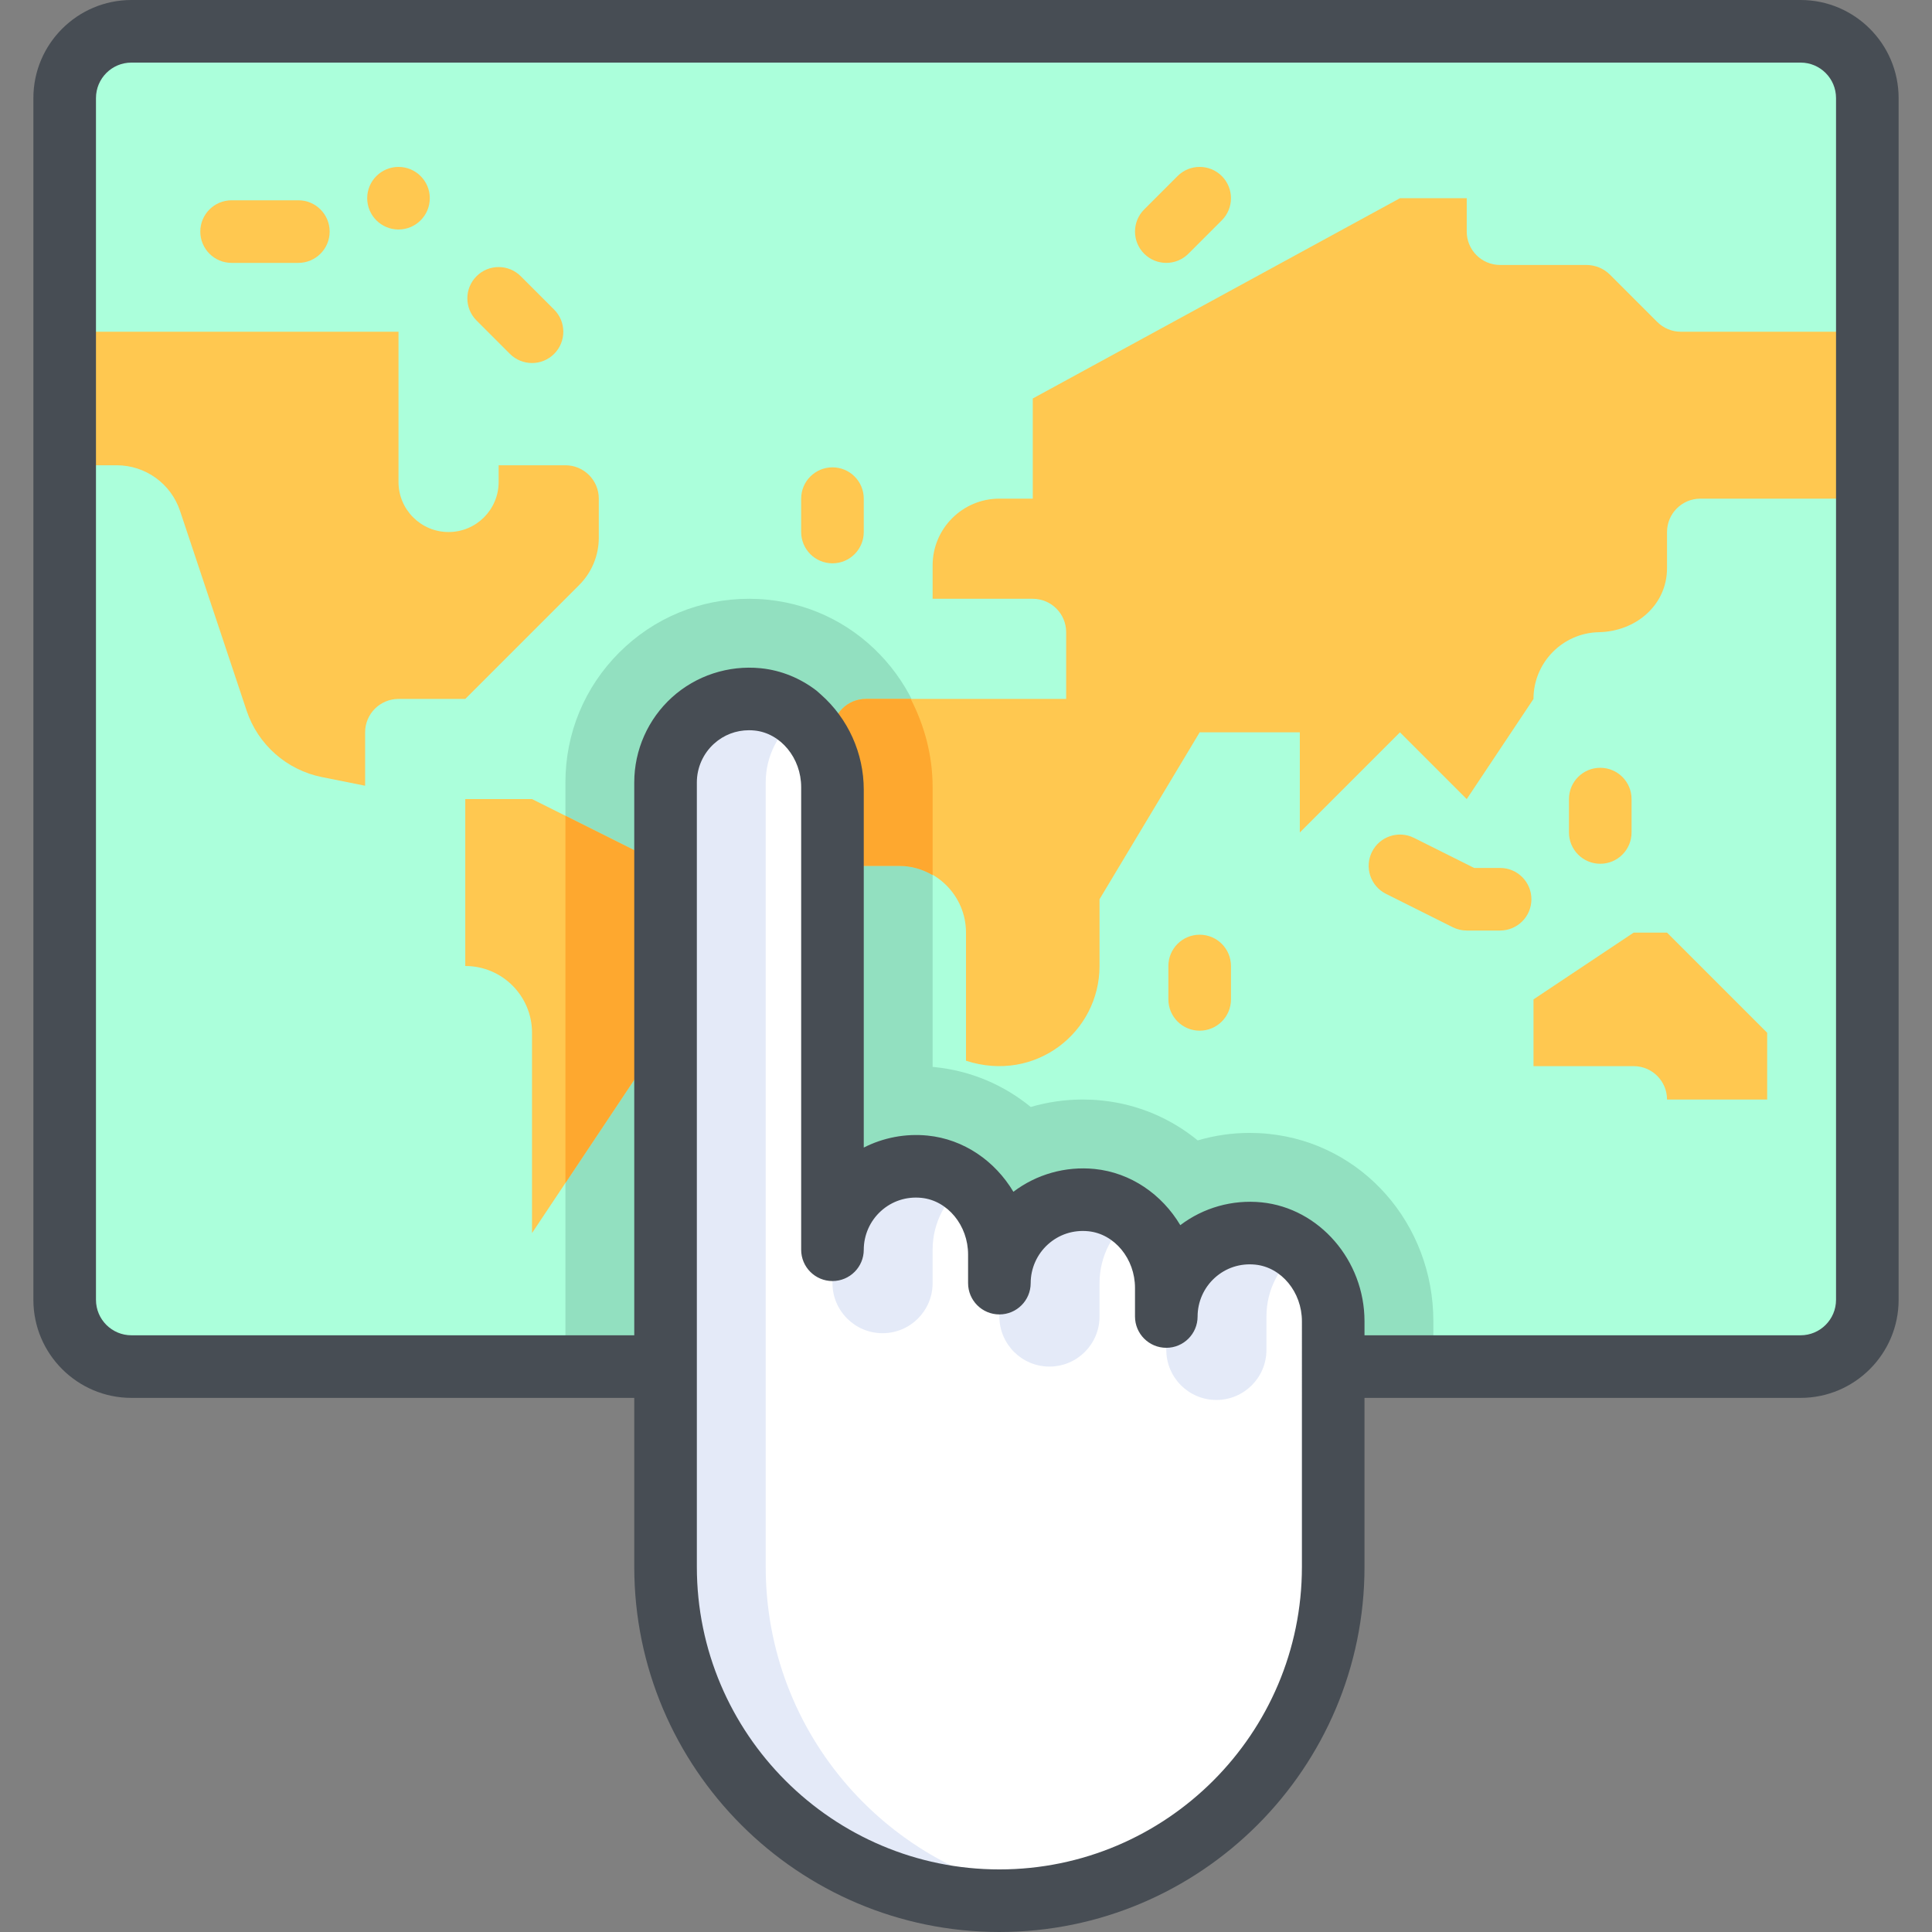 <?xml version="1.0" encoding="iso-8859-1"?>
<!-- Generator: Adobe Illustrator 19.0.0, SVG Export Plug-In . SVG Version: 6.00 Build 0)  -->
<svg version="1.1" id="Capa_1" xmlns="http://www.w3.org/2000/svg" xmlns:xlink="http://www.w3.org/1999/xlink" x="0px" y="0px"
	 viewBox="0 0 512 512" style="enable-background:new 0 0 512 512;" xml:space="preserve">
<rect x="0" y="0" width="512" height="512" fill="#808080" stroke="none"/>
<path style="fill:#ABFFDB;" d="M34.834,362.16c-9.772,0-17.693-7.921-17.693-17.693V25.987c0-9.772,7.921-17.693,17.693-17.693
	h442.333c9.772,0,17.693,7.921,17.693,17.693v318.479c0,9.772-7.921,17.693-17.693,17.693H34.834z"/>
<path style="fill:#FFC850;" d="M432.933,247.153l-26.54,17.693v17.693h26.54c4.886,0,8.847,3.961,8.847,8.847l0,0h26.54v-17.693
	l-26.54-26.54H432.933z"/>
<path style="fill:#92E0C0;" d="M336.121,300.48c-1.658-0.166-3.301-0.247-4.924-0.247c-4.787,0-9.416,0.696-13.789,1.989
	c-7.088-5.81-15.842-9.621-25.52-10.589c-1.658-0.166-3.301-0.247-4.924-0.247c-4.742,0-9.38,0.673-13.804,1.975
	c-7.086-5.802-15.833-9.607-25.504-10.575c-0.167-0.017-0.334-0.032-0.501-0.048v-74.135c0-25.821-18.801-47.175-43.732-49.671
	c-1.658-0.166-3.301-0.247-4.923-0.247c-0.001,0-0.001,0-0.001,0c-12.997,0-25.216,5.06-34.406,14.251
	c-9.191,9.191-14.251,21.409-14.251,34.406V362.16h230.013v-12.009C379.853,324.329,361.052,302.976,336.121,300.48z"/>
<g>
	<path style="fill:#FFC850;" d="M149.84,123.3h-17.693v4.423c0,7.328-5.942,13.27-13.27,13.27c-7.328,0-13.27-5.942-13.27-13.27
		V96.76v-8.847H17.14V123.3h13.786c7.617,0,14.378,4.873,16.787,12.098l17.637,52.91c3.012,9.036,10.634,15.764,19.974,17.632
		l11.437,2.288v-14.155c0-4.886,3.961-8.847,8.847-8.847H123.3l30.204-30.205c3.319-3.319,5.183-7.819,5.183-12.511v-10.364
		C158.687,127.261,154.726,123.3,149.84,123.3z"/>
	<path style="fill:#FFC850;" d="M140.994,211.767H123.3v44.234c9.771-0.001,17.693,7.919,17.693,17.692v53.08l35.387-53.08V229.46
		L140.994,211.767z"/>
</g>
<polygon style="fill:#FEA82F;" points="149.84,313.503 176.38,273.693 176.38,229.46 149.84,216.19 "/>
<path style="fill:#FFC850;" d="M445.444,87.914c-2.347,0-4.597-0.932-6.256-2.591l-12.51-12.51c-1.66-1.66-3.91-2.592-6.258-2.592
	h-22.874c-4.886,0-8.847-3.961-8.847-8.847v-8.847h-17.693l-97.313,53.08v26.54h-8.847c-9.772,0-17.693,7.921-17.693,17.693v8.847
	h26.54c4.886,0,8.847,3.961,8.847,8.847v17.693h-53.08c-4.886,0-8.847,3.961-8.847,8.847v35.387h17.693
	c9.772,0,17.693,7.921,17.693,17.693v33.956c18.404,5.97,35.387-7.586,35.387-25.109v-17.693l26.54-44.233h26.54v26.54l26.54-26.54
	l17.693,17.693l17.693-26.54c0-9.652,7.729-17.499,17.334-17.69c9.804-0.195,18.053-7.182,18.053-16.989v-9.554
	c0-4.886,3.961-8.847,8.847-8.847h44.233V87.914H445.444z"/>
<path style="fill:#FEA82F;" d="M247.153,231.914v-23.31c0-8.477-2.188-16.373-5.792-23.377H229.46c-4.886,0-8.847,3.961-8.847,8.847
	v35.387h17.693C241.547,229.46,244.542,230.394,247.153,231.914z"/>
<path style="fill:#FFFFFF;" d="M353.313,415.24v-65.089c0-11.569-8.325-22.111-19.836-23.263
	c-13.239-1.325-24.397,9.036-24.397,22.002v-7.586c0-11.569-8.325-22.111-19.836-23.263c-13.239-1.325-24.397,9.036-24.397,22.002
	v-7.586c0-11.569-8.325-22.111-19.836-23.263c-13.239-1.325-24.397,9.036-24.397,22.002V208.601
	c0-11.569-8.325-22.111-19.836-23.263c-13.239-1.325-24.397,9.036-24.397,22.002v207.896c0,48.859,39.608,88.467,88.467,88.467l0,0
	C313.706,503.706,353.313,464.099,353.313,415.24z"/>
<g>
	<path style="fill:#E4EAF8;" d="M256,313.603c-4.409-3.332-10.031-5.139-16.164-4.333c-10.693,1.405-19.223,12.698-19.223,23.483
		v7.289c0,7.328,5.942,13.27,13.27,13.27l0,0c7.328,0,13.27-5.942,13.27-13.27v-8.847C247.153,323.984,250.659,317.64,256,313.603z"
		/>
	<path style="fill:#E4EAF8;" d="M300.233,322.449c-4.409-3.332-10.031-5.139-16.164-4.333
		c-10.693,1.406-19.223,12.698-19.223,23.483v7.289c0,7.328,5.942,13.27,13.27,13.27l0,0c7.328,0,13.27-5.942,13.27-13.27v-8.847
		C291.387,332.831,294.892,326.487,300.233,322.449z"/>
	<path style="fill:#E4EAF8;" d="M344.467,331.296c-4.409-3.332-10.031-5.139-16.164-4.333
		c-10.693,1.406-19.223,12.698-19.223,23.483v7.289c0,7.328,5.942,13.27,13.27,13.27l0,0c7.328,0,13.27-5.942,13.27-13.27v-8.847
		C335.62,341.678,339.125,335.333,344.467,331.296z"/>
	<path style="fill:#E4EAF8;" d="M202.92,415.24V207.343c0-7.164,3.476-13.445,8.756-17.487c-3.073-2.445-6.768-4.103-10.898-4.516
		c-13.239-1.325-24.398,9.035-24.398,22.002v207.896c0,48.859,39.608,88.467,88.467,88.467c4.523,0,8.931-0.447,13.27-1.101
		C235.57,496.187,202.92,459.576,202.92,415.24z"/>
</g>
<path style="fill:#474D54;" d="M477.166,0H34.834C20.504,0,8.847,11.658,8.847,25.987v318.479c0,14.329,11.658,25.987,25.987,25.987
	h133.253v44.786c0,53.354,43.406,96.76,96.76,96.76s96.76-43.406,96.76-96.76v-44.786h115.559c14.329,0,25.987-11.658,25.987-25.987
	V25.987C503.153,11.658,491.496,0,477.166,0z M345.019,415.24c0,44.208-35.965,80.173-80.173,80.173s-80.173-35.965-80.173-80.173
	V207.343c0-3.898,1.659-7.636,4.553-10.254c2.572-2.327,5.82-3.569,9.268-3.569c0.482,0,0.968,0.024,1.456,0.073
	c6.936,0.693,12.369,7.287,12.369,15.011v122.592c0,4.58,3.713,8.294,8.294,8.294s8.294-3.713,8.294-8.294
	c0-3.898,1.659-7.636,4.553-10.254c2.932-2.652,6.737-3.898,10.724-3.496c6.936,0.693,12.369,7.287,12.369,15.011v7.586
	c0,4.58,3.713,8.294,8.294,8.294s8.294-3.713,8.294-8.294c0-3.898,1.659-7.636,4.553-10.254c2.932-2.653,6.738-3.897,10.724-3.496
	c6.936,0.693,12.369,7.287,12.369,15.011v7.586c0,4.58,3.713,8.294,8.294,8.294s8.294-3.713,8.294-8.294
	c0-3.898,1.659-7.636,4.553-10.254c2.932-2.652,6.736-3.896,10.724-3.496c6.936,0.693,12.369,7.287,12.369,15.011V415.24z
	 M168.086,301.086v52.78H34.834c-5.191,0-9.4-4.209-9.4-9.4V131.594v-16.587V96.207V79.62V25.987c0-5.191,4.209-9.4,9.4-9.4h442.333
	c5.191,0,9.4,4.209,9.4,9.4V79.62v16.587v27.646v16.587v204.026c0,5.191-4.209,9.4-9.4,9.4H361.607v-3.716
	c0-16.14-11.993-29.982-27.303-31.516c-7.713-0.77-15.414,1.418-21.511,6.046c-4.857-8.15-13.139-13.932-22.723-14.892
	c-7.714-0.772-15.414,1.418-21.511,6.046c-4.857-8.15-13.139-13.932-22.723-14.892c-5.886-0.588-11.765,0.546-16.93,3.175v-66.362
	v-16.587v-11.9c0-9.659-4.15-18.853-11.393-25.243l-1.135-1.001c-4.235-3.249-9.29-5.385-14.775-5.934
	c-8.581-0.855-17.148,1.948-23.507,7.701c-6.362,5.757-10.011,13.978-10.011,22.553v8.697v18.545v36.596V301.086z"/>
<g>
	<path style="fill:#FFC850;" d="M220.613,149.287c4.58,0,8.294-3.713,8.294-8.294v-8.847c0-4.58-3.713-8.294-8.294-8.294
		s-8.294,3.713-8.294,8.294v8.847C212.32,145.574,216.033,149.287,220.613,149.287z"/>
	<path style="fill:#FFC850;" d="M61.374,69.667h17.693c4.58,0,8.294-3.713,8.294-8.294s-3.713-8.294-8.294-8.294H61.374
		c-4.58,0-8.294,3.713-8.294,8.294S56.793,69.667,61.374,69.667z"/>
	<path style="fill:#FFC850;" d="M317.927,247.706c-4.58,0-8.294,3.713-8.294,8.294v8.847c0,4.58,3.713,8.294,8.294,8.294
		s8.294-3.713,8.294-8.294V256C326.22,251.42,322.507,247.706,317.927,247.706z"/>
	<path style="fill:#FFC850;" d="M405.84,238.307c0-4.58-3.713-8.294-8.294-8.294h-6.888l-15.943-7.971
		c-4.097-2.049-9.078-0.388-11.127,3.709s-0.388,9.079,3.709,11.127l17.693,8.847c1.152,0.576,2.421,0.876,3.709,0.876h8.847
		C402.127,246.6,405.84,242.887,405.84,238.307z"/>
	<path style="fill:#FFC850;" d="M424.086,228.907c4.58,0,8.294-3.713,8.294-8.294v-8.847c0-4.58-3.713-8.294-8.294-8.294
		s-8.294,3.713-8.294,8.294v8.847C415.793,225.194,419.506,228.907,424.086,228.907z"/>
	<path style="fill:#FFC850;" d="M309.08,69.667c2.122,0,4.245-0.809,5.864-2.43l8.847-8.847c3.239-3.239,3.239-8.491,0-11.728
		c-3.239-3.239-8.491-3.239-11.728,0l-8.847,8.847c-3.239,3.239-3.239,8.491,0,11.728C304.835,68.858,306.958,69.667,309.08,69.667z
		"/>
	<path style="fill:#FFC850;" d="M135.129,93.778c1.619,1.62,3.742,2.43,5.864,2.43c2.122,0,4.245-0.809,5.864-2.43
		c3.239-3.239,3.239-8.491,0-11.728l-8.847-8.847c-3.239-3.239-8.491-3.239-11.728,0c-3.239,3.239-3.239,8.491,0,11.728
		L135.129,93.778z"/>
	<circle style="fill:#FFC850;" cx="105.607" cy="52.527" r="8.294"/>
</g>
<g>
</g>
<g>
</g>
<g>
</g>
<g>
</g>
<g>
</g>
<g>
</g>
<g>
</g>
<g>
</g>
<g>
</g>
<g>
</g>
<g>
</g>
<g>
</g>
<g>
</g>
<g>
</g>
<g>
</g>
</svg>
